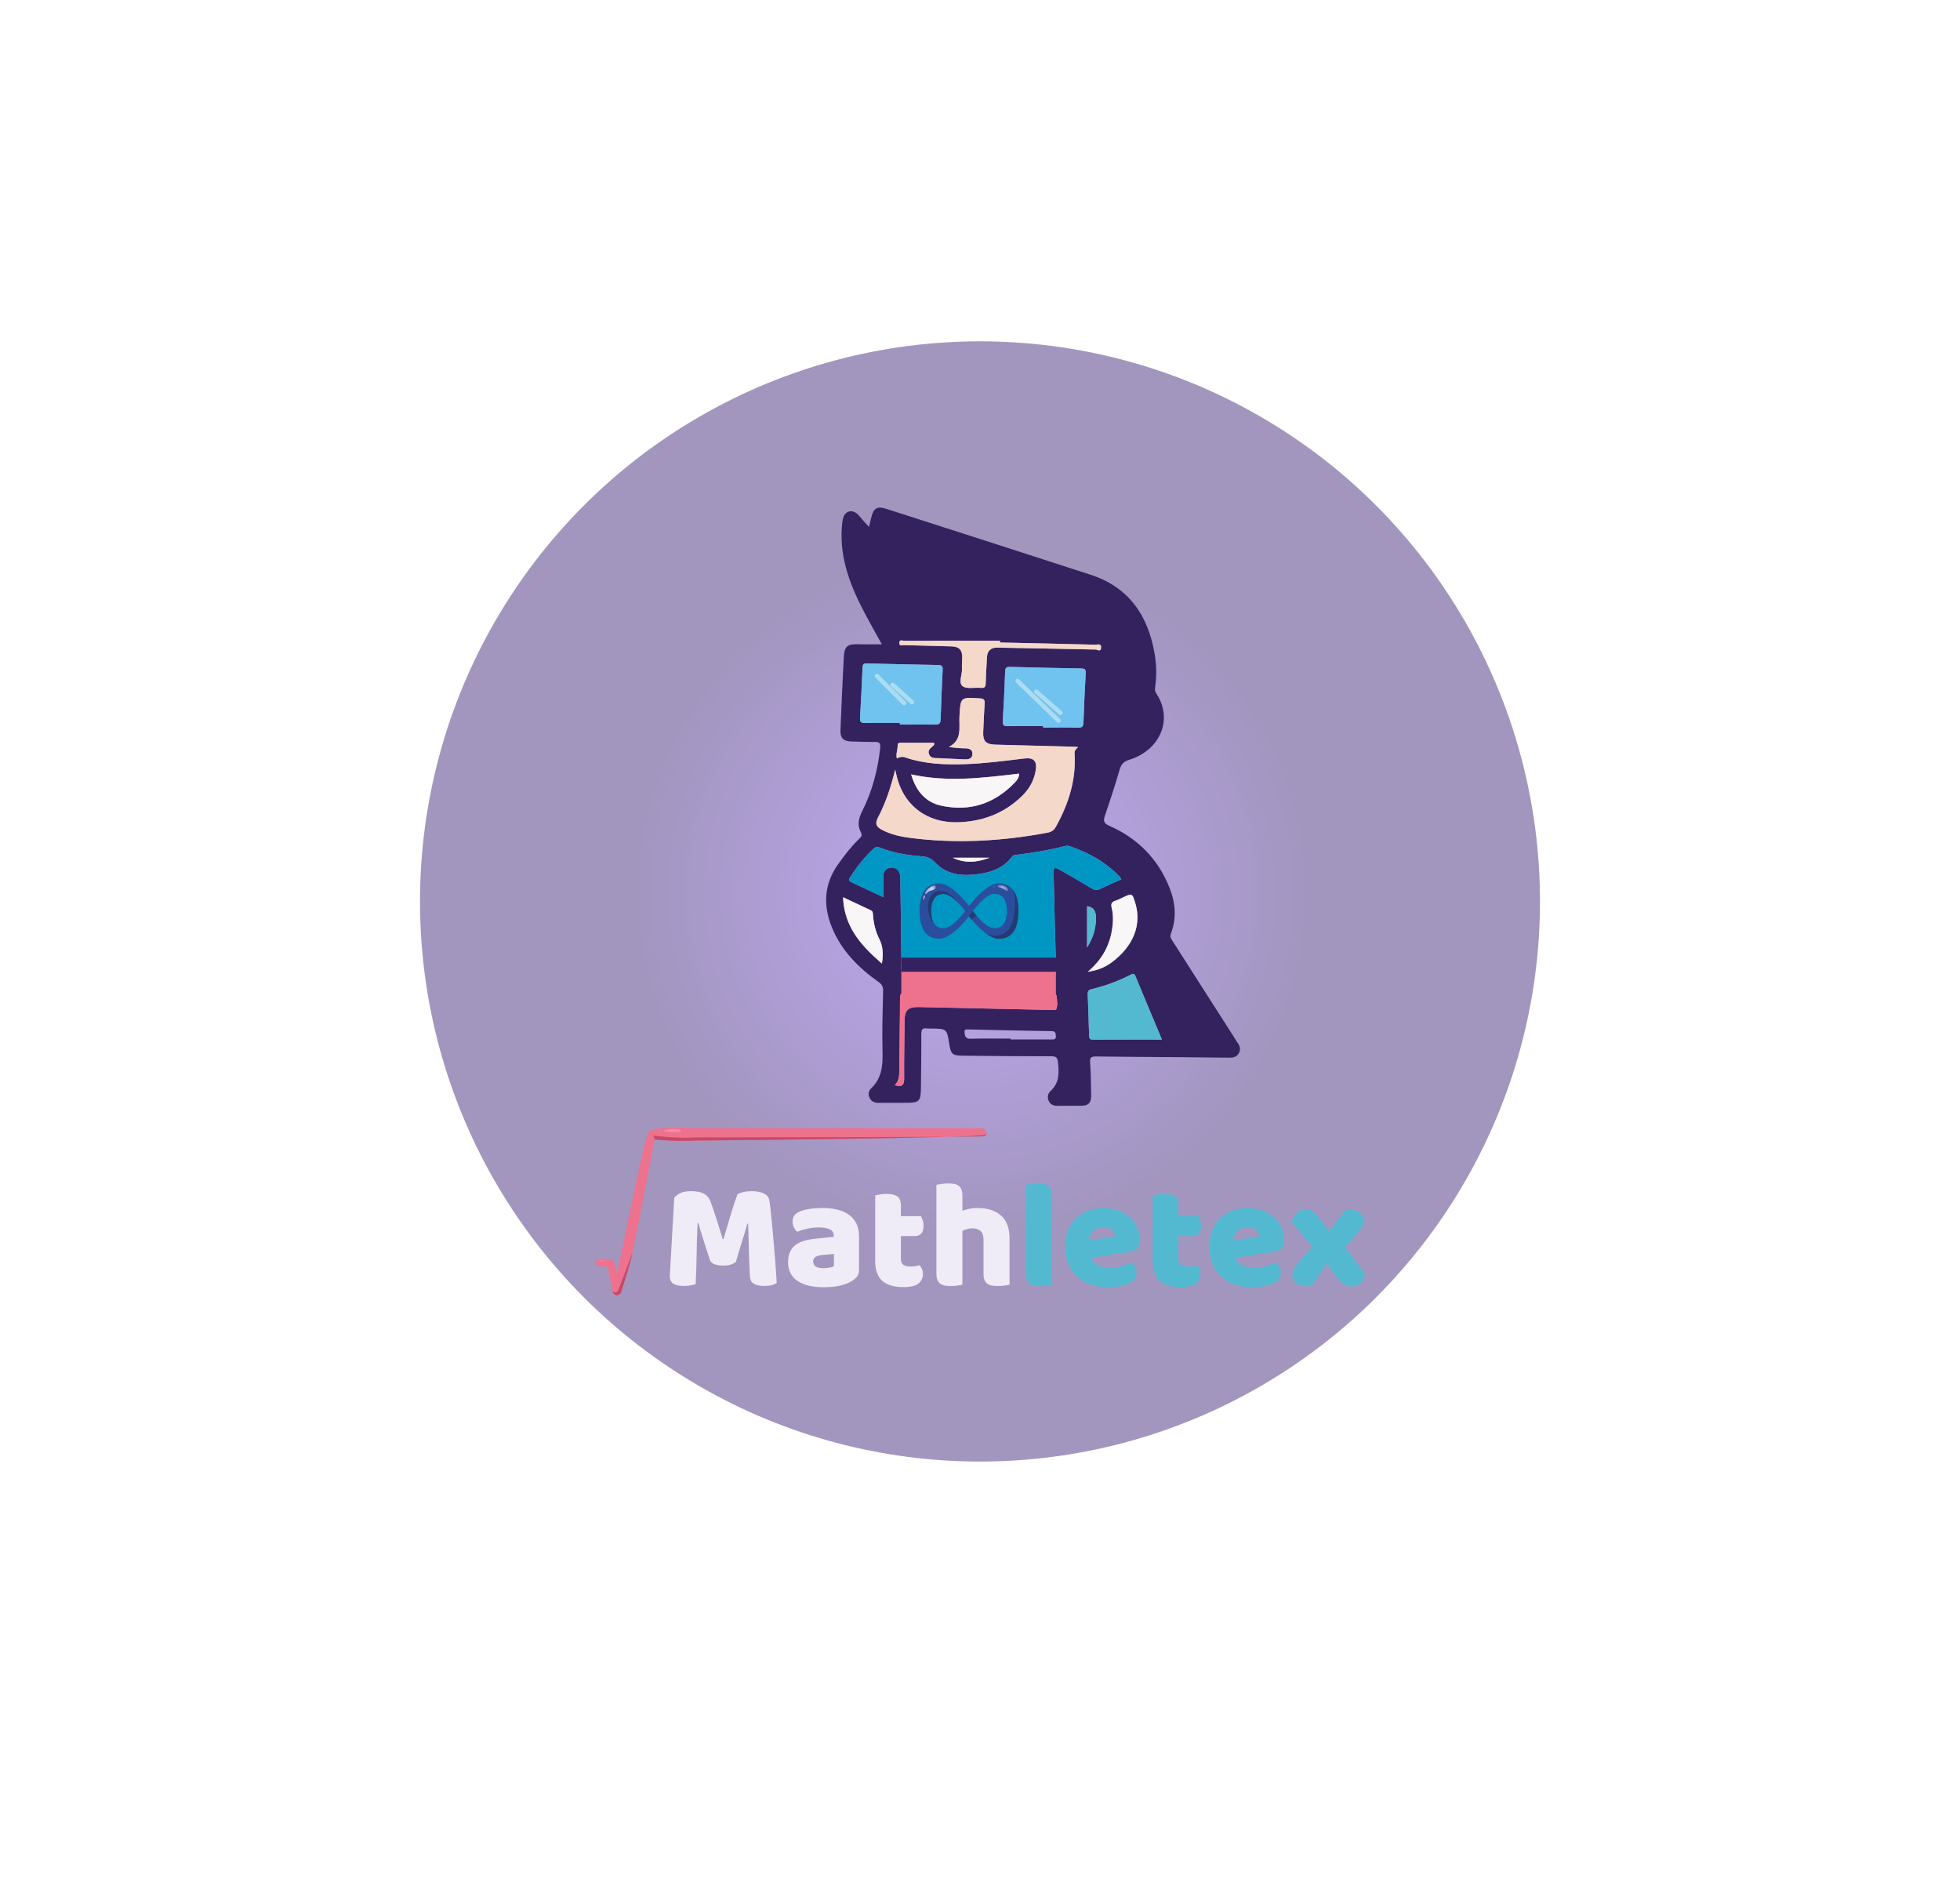 <svg width="224" height="215" viewBox="0 0 224 215" fill="none" xmlns="http://www.w3.org/2000/svg">
<g opacity="0.5" filter="url(#filter0_f_397_28390)">
<circle cx="112" cy="103" r="64" fill="url(#paint0_radial_397_28390)"/>
</g>
<g clip-path="url(#clip0_397_28390)">
<path d="M84.099 144.189C83.946 144.317 83.751 144.419 83.513 144.495C83.273 144.57 82.998 144.607 82.683 144.607C82.262 144.607 81.917 144.555 81.642 144.449C81.367 144.344 81.189 144.164 81.109 143.905C80.784 142.877 80.513 142.045 80.306 141.408C80.096 140.771 79.933 140.214 79.816 139.735H79.728C79.693 140.425 79.668 141.052 79.65 141.619C79.633 142.185 79.62 142.737 79.615 143.273C79.61 143.81 79.598 144.354 79.58 144.903C79.563 145.452 79.538 146.059 79.503 146.726C79.35 146.784 79.153 146.834 78.907 146.874C78.662 146.914 78.417 146.934 78.174 146.934C77.662 146.934 77.261 146.852 76.976 146.689C76.691 146.526 76.548 146.227 76.548 145.796L77.056 136.859C77.149 136.706 77.354 136.543 77.669 136.368C77.984 136.192 78.427 136.105 78.998 136.105C79.615 136.105 80.098 136.2 80.448 136.393C80.799 136.586 81.054 136.897 81.216 137.331C81.322 137.612 81.434 137.933 81.557 138.294C81.679 138.655 81.802 139.028 81.924 139.414C82.047 139.801 82.167 140.182 82.282 140.563C82.4 140.941 82.502 141.285 82.597 141.588H82.685C82.965 140.608 83.245 139.658 83.523 138.742C83.803 137.825 84.058 137.057 84.291 136.438C84.466 136.345 84.691 136.265 84.964 136.202C85.237 136.14 85.544 136.107 85.882 136.107C86.453 136.107 86.92 136.192 87.281 136.36C87.641 136.531 87.851 136.772 87.911 137.088C87.959 137.321 88.006 137.682 88.059 138.166C88.111 138.65 88.166 139.196 88.224 139.803C88.281 140.41 88.341 141.054 88.399 141.731C88.457 142.408 88.511 143.06 88.564 143.685C88.617 144.309 88.659 144.883 88.694 145.402C88.729 145.921 88.752 146.322 88.764 146.603C88.567 146.721 88.359 146.804 88.144 146.857C87.929 146.909 87.651 146.934 87.313 146.934C86.87 146.934 86.498 146.859 86.195 146.706C85.892 146.556 85.73 146.257 85.705 145.813C85.635 144.54 85.592 143.396 85.575 142.378C85.557 141.36 85.532 140.51 85.497 139.821H85.409C85.292 140.277 85.124 140.849 84.901 141.538C84.681 142.233 84.414 143.115 84.099 144.189Z" fill="#EFECF7"/>
<path d="M93.975 138.023C94.606 138.023 95.178 138.088 95.696 138.216C96.214 138.344 96.657 138.539 97.025 138.803C97.393 139.066 97.675 139.399 97.873 139.801C98.07 140.204 98.171 140.681 98.171 141.23V145.154C98.171 145.457 98.085 145.706 97.918 145.899C97.748 146.092 97.548 146.257 97.315 146.398C96.557 146.854 95.491 147.082 94.115 147.082C93.497 147.082 92.942 147.025 92.447 146.907C91.951 146.791 91.526 146.616 91.171 146.38C90.816 146.147 90.54 145.849 90.35 145.488C90.158 145.126 90.063 144.705 90.063 144.226C90.063 143.421 90.3 142.802 90.778 142.368C91.256 141.937 91.996 141.669 92.997 141.563L95.286 141.318V141.195C95.286 140.856 95.138 140.613 94.841 140.468C94.543 140.322 94.115 140.249 93.555 140.249C93.112 140.249 92.682 140.297 92.262 140.39C91.841 140.483 91.463 140.6 91.126 140.741C90.973 140.636 90.846 140.475 90.74 140.259C90.635 140.044 90.583 139.818 90.583 139.585C90.583 139.282 90.656 139.038 90.801 138.858C90.946 138.677 91.171 138.522 91.474 138.394C91.811 138.266 92.212 138.173 92.672 138.113C93.135 138.05 93.567 138.023 93.975 138.023ZM94.115 144.908C94.313 144.908 94.533 144.888 94.771 144.848C95.008 144.808 95.189 144.753 95.304 144.683V143.281L94.045 143.386C93.72 143.409 93.45 143.479 93.242 143.597C93.032 143.715 92.927 143.89 92.927 144.123C92.927 144.357 93.017 144.547 93.197 144.693C93.377 144.836 93.685 144.908 94.115 144.908Z" fill="#EFECF7"/>
<path d="M102.961 143.875C102.961 144.179 103.056 144.394 103.249 144.525C103.442 144.653 103.712 144.718 104.062 144.718C104.237 144.718 104.417 144.703 104.605 144.675C104.79 144.645 104.955 144.607 105.095 144.562C105.2 144.69 105.29 144.833 105.365 144.991C105.441 145.149 105.478 145.34 105.478 145.56C105.478 146.004 105.313 146.365 104.98 146.646C104.648 146.927 104.062 147.067 103.224 147.067C102.198 147.067 101.408 146.834 100.855 146.368C100.302 145.901 100.024 145.141 100.024 144.091V136.591C100.152 136.556 100.337 136.518 100.575 136.478C100.812 136.438 101.068 136.416 101.335 136.416C101.848 136.416 102.246 136.506 102.534 136.686C102.819 136.867 102.961 137.251 102.961 137.835V138.956H105.25C105.32 139.083 105.388 139.244 105.451 139.437C105.516 139.63 105.546 139.843 105.546 140.076C105.546 140.485 105.456 140.781 105.275 140.962C105.095 141.142 104.853 141.232 104.55 141.232H102.959V143.875H102.961Z" fill="#EFECF7"/>
<path d="M115.372 146.784C115.255 146.819 115.072 146.854 114.822 146.889C114.572 146.924 114.312 146.942 114.044 146.942C113.789 146.942 113.556 146.924 113.353 146.889C113.148 146.854 112.978 146.784 112.838 146.679C112.698 146.573 112.59 146.43 112.515 146.25C112.44 146.069 112.403 145.831 112.403 145.54V141.649C112.403 141.17 112.283 140.834 112.045 140.641C111.805 140.448 111.512 140.352 111.162 140.352C110.929 140.352 110.707 140.382 110.496 140.44C110.286 140.498 110.119 140.568 109.989 140.651V146.784C109.871 146.819 109.688 146.854 109.438 146.889C109.188 146.924 108.928 146.942 108.66 146.942C108.403 146.942 108.172 146.924 107.97 146.889C107.765 146.854 107.594 146.784 107.454 146.679C107.314 146.573 107.207 146.43 107.132 146.25C107.057 146.069 107.019 145.831 107.019 145.54V135.377C107.147 135.355 107.337 135.322 107.587 135.282C107.837 135.242 108.09 135.222 108.348 135.222C108.603 135.222 108.833 135.24 109.038 135.275C109.241 135.31 109.413 135.38 109.553 135.485C109.693 135.591 109.801 135.734 109.876 135.914C109.951 136.095 109.989 136.333 109.989 136.624V138.341C110.139 138.284 110.371 138.216 110.679 138.141C110.987 138.065 111.33 138.028 111.702 138.028C112.856 138.028 113.756 138.316 114.404 138.895C115.052 139.475 115.375 140.335 115.375 141.481V146.784H115.372Z" fill="#EFECF7"/>
<path d="M120.233 146.784C120.106 146.806 119.915 146.839 119.665 146.879C119.415 146.919 119.16 146.939 118.905 146.939C118.647 146.939 118.417 146.922 118.214 146.887C118.009 146.852 117.839 146.781 117.699 146.676C117.559 146.571 117.451 146.428 117.376 146.247C117.301 146.067 117.264 145.829 117.264 145.538V135.375C117.391 135.352 117.581 135.32 117.831 135.28C118.082 135.24 118.334 135.219 118.592 135.219C118.847 135.219 119.077 135.237 119.282 135.272C119.485 135.307 119.658 135.377 119.798 135.483C119.938 135.588 120.045 135.731 120.121 135.912C120.196 136.092 120.233 136.33 120.233 136.621V146.784Z" fill="#53B9D0"/>
<path d="M126.595 147.08C125.907 147.08 125.269 146.984 124.681 146.791C124.093 146.598 123.58 146.31 123.143 145.924C122.705 145.538 122.362 145.054 122.112 144.469C121.862 143.885 121.737 143.203 121.737 142.418C121.737 141.649 121.862 140.984 122.112 140.43C122.362 139.876 122.692 139.419 123.1 139.063C123.508 138.707 123.973 138.444 124.499 138.276C125.024 138.108 125.559 138.023 126.107 138.023C126.725 138.023 127.288 138.116 127.793 138.304C128.301 138.492 128.736 138.747 129.104 139.076C129.472 139.402 129.757 139.793 129.96 140.249C130.162 140.706 130.265 141.202 130.265 141.739C130.265 142.135 130.155 142.438 129.932 142.649C129.71 142.86 129.402 142.993 129.007 143.053L124.689 143.702C124.816 144.088 125.079 144.377 125.474 144.57C125.869 144.763 126.325 144.858 126.838 144.858C127.315 144.858 127.766 144.798 128.194 144.675C128.619 144.552 128.967 144.409 129.234 144.246C129.419 144.364 129.577 144.527 129.707 144.738C129.835 144.948 129.9 145.169 129.9 145.405C129.9 145.931 129.655 146.322 129.164 146.578C128.791 146.776 128.371 146.912 127.906 146.982C127.441 147.045 127.003 147.08 126.595 147.08ZM126.107 140.194C125.827 140.194 125.587 140.242 125.382 140.335C125.176 140.427 125.011 140.548 124.884 140.693C124.756 140.839 124.659 141.004 124.596 141.185C124.531 141.365 124.494 141.551 124.484 141.736L127.473 141.245C127.438 141.012 127.31 140.779 127.088 140.545C126.863 140.312 126.537 140.194 126.107 140.194Z" fill="#53B9D0"/>
<path d="M134.673 143.875C134.673 144.179 134.768 144.394 134.961 144.525C135.153 144.653 135.423 144.718 135.774 144.718C135.949 144.718 136.129 144.703 136.317 144.675C136.502 144.645 136.667 144.607 136.807 144.562C136.912 144.69 137.002 144.833 137.077 144.991C137.152 145.149 137.19 145.34 137.19 145.56C137.19 146.004 137.025 146.365 136.692 146.646C136.359 146.927 135.774 147.067 134.936 147.067C133.91 147.067 133.119 146.834 132.567 146.368C132.014 145.901 131.736 145.141 131.736 144.091V136.591C131.864 136.556 132.049 136.518 132.286 136.478C132.524 136.438 132.779 136.416 133.047 136.416C133.56 136.416 133.957 136.506 134.245 136.686C134.53 136.867 134.673 137.251 134.673 137.835V138.956H136.962C137.032 139.083 137.1 139.244 137.162 139.437C137.227 139.63 137.257 139.843 137.257 140.076C137.257 140.485 137.167 140.781 136.987 140.962C136.807 141.142 136.564 141.232 136.262 141.232H134.67V143.875H134.673Z" fill="#53B9D0"/>
<path d="M143.081 147.08C142.393 147.08 141.755 146.984 141.167 146.791C140.579 146.598 140.067 146.31 139.629 145.924C139.191 145.538 138.848 145.054 138.598 144.469C138.348 143.885 138.223 143.203 138.223 142.418C138.223 141.649 138.348 140.984 138.598 140.43C138.848 139.876 139.179 139.419 139.586 139.063C139.994 138.707 140.459 138.444 140.985 138.276C141.51 138.108 142.045 138.023 142.593 138.023C143.211 138.023 143.774 138.116 144.279 138.304C144.787 138.492 145.223 138.747 145.59 139.076C145.958 139.402 146.243 139.793 146.446 140.249C146.649 140.706 146.751 141.202 146.751 141.739C146.751 142.135 146.641 142.438 146.418 142.649C146.196 142.86 145.888 142.993 145.493 143.053L141.175 143.702C141.302 144.088 141.565 144.377 141.96 144.57C142.356 144.763 142.811 144.858 143.324 144.858C143.802 144.858 144.252 144.798 144.68 144.675C145.105 144.552 145.453 144.409 145.72 144.246C145.906 144.364 146.063 144.527 146.193 144.738C146.321 144.948 146.386 145.169 146.386 145.405C146.386 145.931 146.141 146.322 145.65 146.578C145.278 146.776 144.857 146.912 144.392 146.982C143.924 147.045 143.489 147.08 143.081 147.08ZM142.591 140.194C142.311 140.194 142.07 140.242 141.865 140.335C141.66 140.427 141.495 140.548 141.368 140.693C141.24 140.839 141.142 141.004 141.08 141.185C141.015 141.365 140.977 141.551 140.967 141.736L143.957 141.245C143.922 141.012 143.794 140.779 143.572 140.545C143.349 140.312 143.021 140.194 142.591 140.194Z" fill="#53B9D0"/>
<path d="M147.644 139.67C147.737 139.226 147.922 138.865 148.195 138.584C148.467 138.304 148.81 138.163 149.218 138.163C149.603 138.163 149.901 138.256 150.108 138.444C150.316 138.632 150.551 138.893 150.806 139.231L151.925 140.703L153.796 138.163C154.436 138.163 154.944 138.276 155.317 138.504C155.69 138.732 155.877 139.038 155.877 139.424C155.877 139.577 155.857 139.713 155.817 139.836C155.777 139.959 155.715 140.084 155.635 140.212C155.552 140.34 155.447 140.485 155.32 140.651C155.192 140.814 155.039 141.007 154.864 141.23L153.711 142.526L156 145.558C155.942 146.001 155.767 146.353 155.475 146.608C155.182 146.864 154.834 146.994 154.426 146.994C153.984 146.982 153.631 146.854 153.368 146.608C153.106 146.363 152.853 146.064 152.608 145.716L151.665 144.367L149.881 146.942C149.823 146.942 149.758 146.944 149.688 146.952C149.618 146.957 149.561 146.962 149.513 146.962C148.918 146.962 148.467 146.839 148.157 146.593C147.849 146.348 147.694 146.044 147.694 145.683C147.694 145.402 147.762 145.154 147.894 144.938C148.027 144.723 148.26 144.427 148.585 144.053L149.983 142.423L147.644 139.67Z" fill="#53B9D0"/>
<path d="M112.756 129.57C112.756 129.588 112.753 129.605 112.753 129.623C112.705 130.039 79.878 130.325 79.498 130.322C79.263 130.322 79.022 130.342 78.787 130.348C78.312 130.358 77.837 130.363 77.361 130.36C77.164 130.358 74.897 130.242 74.817 130.215C74.815 130.215 74.815 130.215 74.815 130.212C74.742 130.661 72.406 142.639 72.303 143.085C71.983 144.502 71.53 145.939 71.007 147.584L71.004 147.591C70.93 147.887 70.647 148.063 70.374 147.98C70.186 147.922 70.051 147.757 70.011 147.564L69.994 147.483L69.428 144.723C69.068 144.785 67.998 144.635 67.998 144.271C67.998 143.617 70.016 143.745 70.156 144.141L70.164 144.171L70.527 145.5C70.564 145.304 70.602 145.109 70.644 144.916C70.902 143.697 73.514 130.979 73.921 129.811C74.002 129.583 74.112 129.355 74.292 129.209C74.597 128.958 75.002 128.988 75.36 128.948C75.785 128.903 76.208 128.871 76.636 128.856C77.254 128.833 77.872 128.838 78.49 128.861C78.762 128.871 79.032 128.891 79.305 128.903C79.44 128.908 112.1 128.901 112.235 128.921C112.325 128.933 112.413 128.961 112.493 129.014C112.673 129.129 112.766 129.347 112.756 129.57Z" fill="#EE728E"/>
<path d="M112.756 129.57C112.756 129.588 112.753 129.605 112.753 129.623C112.705 130.039 79.878 130.325 79.498 130.322C79.263 130.322 79.022 130.342 78.787 130.348C78.312 130.358 77.837 130.363 77.361 130.36C77.164 130.358 74.897 130.242 74.817 130.215C74.795 130.047 74.725 129.884 74.622 129.753C76.221 129.936 77.822 130.054 79.425 129.961C79.623 129.949 112.353 129.934 112.525 129.828C112.625 129.771 112.708 129.676 112.756 129.57Z" fill="#C54969"/>
<path d="M72.305 143.083C71.985 144.5 71.532 145.936 71.01 147.581L71.007 147.589C70.932 147.885 70.649 148.06 70.377 147.977C70.189 147.92 70.054 147.754 70.014 147.561L69.996 147.481C70.064 147.601 70.169 147.689 70.294 147.689C70.407 147.687 70.509 147.614 70.579 147.521C70.649 147.426 70.694 147.313 70.737 147.2C71.257 145.829 71.783 144.457 72.305 143.083Z" fill="#C54969"/>
<mask id="mask0_397_28390" style="mask-type:luminance" maskUnits="userSpaceOnUse" x="68" y="143" width="2" height="2">
<path d="M69.296 143.923H68.255V144.138H69.296V143.923Z" fill="white"/>
</mask>
<g mask="url(#mask0_397_28390)">
<path d="M68.368 144.033C68.578 143.978 68.798 143.94 69.016 143.925C69.083 143.92 69.156 143.92 69.213 143.943C69.273 143.965 69.311 144.023 69.281 144.071C69.263 144.098 69.226 144.118 69.186 144.126C69.146 144.133 69.106 144.133 69.066 144.133C68.878 144.133 68.693 144.131 68.505 144.131C68.45 144.131 68.32 144.149 68.275 144.126C68.205 144.093 68.328 144.043 68.368 144.033Z" fill="white"/>
</g>
<mask id="mask1_397_28390" style="mask-type:luminance" maskUnits="userSpaceOnUse" x="75" y="128" width="3" height="2">
<path d="M77.822 128.996H75.868V129.342H77.822V128.996Z" fill="white"/>
</mask>
<g mask="url(#mask1_397_28390)">
<path d="M76.018 129.096C76.426 129.014 77.597 128.948 77.734 129.041C77.812 129.089 77.854 129.214 77.794 129.287C77.752 129.339 77.677 129.342 77.612 129.342C77.266 129.334 76.921 129.322 76.578 129.307C76.403 129.299 76.228 129.289 76.053 129.279C76.005 129.277 75.89 129.287 75.873 129.217C75.855 129.149 75.928 129.114 76.018 129.096Z" fill="white"/>
</g>
<mask id="mask2_397_28390" style="mask-type:luminance" maskUnits="userSpaceOnUse" x="75" y="129" width="1" height="1">
<path d="M75.678 129.151H75.308V129.282H75.678V129.151Z" fill="white"/>
</mask>
<g mask="url(#mask2_397_28390)">
<path d="M75.368 129.277C75.353 129.274 75.34 129.274 75.328 129.267C75.315 129.259 75.308 129.244 75.31 129.229C75.312 129.212 75.33 129.202 75.345 129.197C75.413 129.169 75.485 129.154 75.558 129.154C75.59 129.154 75.623 129.156 75.65 129.176C75.67 129.192 75.685 129.224 75.678 129.249C75.668 129.282 75.63 129.277 75.603 129.279C75.523 129.284 75.445 129.284 75.368 129.277Z" fill="white"/>
</g>
<path d="M100.782 73.619C100.119 72.418 99.477 71.294 98.874 70.151C97.237 67.062 95.954 63.875 96.209 60.274C96.234 59.931 96.262 59.58 96.344 59.246C96.564 58.369 97.388 58.143 98.038 58.777C98.266 59.001 98.453 59.261 98.666 59.499C98.853 59.713 99.051 59.918 99.314 60.207C99.419 59.763 99.496 59.414 99.587 59.071C99.854 58.043 100.265 57.812 101.273 58.135C105.338 59.439 109.403 60.743 113.469 62.055C117.179 63.251 120.886 64.457 124.596 65.655C129.007 67.077 131.206 70.309 131.961 74.71C132.179 75.976 132.194 77.255 132.014 78.531C131.979 78.777 131.986 78.992 132.134 79.213C134.088 82.119 132.667 85.692 129.044 86.821C128.434 87.011 128.149 87.31 127.971 87.906C127.451 89.662 126.893 91.409 126.295 93.142C126.077 93.769 126.102 94.06 126.798 94.366C130.025 95.79 132.354 98.137 133.662 101.444C134.34 103.157 134.49 104.914 133.822 106.665C133.672 107.056 133.84 107.261 134.01 107.525C136.317 111.13 138.623 114.739 140.927 118.344C141.095 118.608 141.245 118.886 141.43 119.137C141.703 119.508 141.823 119.886 141.59 120.318C141.358 120.749 140.967 120.857 140.517 120.852C138.603 120.832 136.689 120.809 134.773 120.794C131.608 120.769 128.444 120.759 125.279 120.714C124.744 120.706 124.539 120.804 124.584 121.403C124.674 122.625 124.679 123.853 124.704 125.079C124.724 126.027 124.421 126.343 123.498 126.351C122.647 126.358 121.797 126.341 120.946 126.353C120.491 126.361 120.088 126.273 119.873 125.829C119.663 125.398 119.74 124.957 120.073 124.651C121.091 123.72 121.049 122.562 120.904 121.346C120.849 120.872 120.713 120.691 120.188 120.691C116.783 120.694 113.381 120.659 109.976 120.624C108.85 120.611 108.67 120.436 108.49 119.305C108.212 117.547 108.212 117.547 106.439 117.522C106.279 117.519 106.116 117.539 105.961 117.514C105.443 117.429 105.29 117.625 105.293 118.156C105.305 120.207 105.27 122.261 105.25 124.312C105.235 125.839 105.065 126.007 103.552 126.01C102.514 126.01 101.478 126.005 100.44 126.015C99.979 126.02 99.607 125.894 99.386 125.453C99.176 125.034 99.271 124.636 99.572 124.35C100.775 123.194 100.902 121.76 100.86 120.192C100.797 117.875 100.872 115.556 100.925 113.237C100.935 112.758 100.8 112.479 100.4 112.196C98.111 110.574 96.164 108.63 95.081 105.978C94.058 103.473 94.16 101.055 95.764 98.779C96.502 97.731 97.282 96.723 98.203 95.832C98.441 95.602 98.566 95.436 98.383 95.095C97.953 94.29 98.126 93.503 98.516 92.728C99.667 90.446 100.315 88.024 100.59 85.484C100.657 84.852 100.457 84.765 99.932 84.772C99.081 84.785 98.231 84.747 97.38 84.727C96.377 84.702 96.014 84.358 96.054 83.375C96.167 80.607 96.289 77.839 96.434 75.071C96.499 73.842 96.855 73.576 98.1 73.611C98.956 73.639 99.807 73.619 100.782 73.619ZM100.957 102.51C100.957 101.582 100.945 100.812 100.962 100.042C100.975 99.513 101.288 99.195 101.796 99.135C102.261 99.08 102.609 99.3 102.806 99.747C102.919 100.002 102.896 100.268 102.899 100.531C102.944 103.886 102.994 107.241 103.026 110.599C103.031 111.038 103.094 111.256 103.629 111.263C109.076 111.339 114.524 111.436 119.97 111.554C120.576 111.567 120.721 111.401 120.701 110.797C120.578 107.151 120.503 103.503 120.413 99.854C120.393 99.107 120.486 99.034 121.149 99.406C122.352 100.08 123.543 100.775 124.726 101.484C125.071 101.692 125.359 101.768 125.749 101.569C126.522 101.176 127.328 100.845 128.156 100.471C128.083 100.358 128.038 100.263 127.971 100.19C126.382 98.505 124.423 97.432 122.257 96.688C122.012 96.602 121.794 96.647 121.559 96.71C119.81 97.166 118.024 97.432 116.235 97.67C116.035 97.698 115.83 97.658 115.67 97.876C114.754 99.117 113.421 99.639 111.977 99.852C110.114 100.128 108.265 100.042 106.874 98.55C106.419 98.064 105.976 97.894 105.38 97.848C103.737 97.723 102.113 97.47 100.57 96.856C100.285 96.74 100.102 96.743 99.864 96.956C98.793 97.929 97.92 99.062 97.132 100.268C96.947 100.551 97.022 100.672 97.3 100.8C98.478 101.344 99.647 101.898 100.957 102.51ZM102.306 87.942C101.836 89.855 101.248 91.703 100.335 93.423C99.952 94.142 100.179 94.491 100.792 94.814C101.846 95.366 102.986 95.607 104.145 95.752C109.356 96.407 114.534 96.113 119.688 95.145C120.153 95.058 120.446 94.875 120.673 94.463C122.119 91.856 123.005 89.105 122.807 86.086C122.785 85.735 122.967 85.6 123.225 85.354C122.972 85.339 122.82 85.324 122.665 85.319C119.688 85.239 116.713 85.163 113.739 85.083C112.663 85.053 112.315 84.674 112.368 83.606C112.42 82.543 112.455 81.477 112.533 80.414C112.565 79.965 112.435 79.822 111.977 79.795C109.753 79.654 109.773 79.642 109.653 81.876C109.586 83.125 109.996 84.549 108.44 85.346C109.108 85.444 109.683 85.499 110.261 85.504C110.742 85.507 111.164 85.62 111.137 86.171C111.109 86.73 110.642 86.786 110.186 86.766C109.231 86.72 108.275 86.683 107.319 86.63C106.882 86.605 106.356 86.703 106.164 86.151C105.981 85.627 106.471 85.424 106.749 85.126C106.774 85.098 106.751 85.03 106.751 84.87C105.513 84.87 104.275 84.87 103.034 84.87C102.824 84.87 102.581 84.835 102.591 85.163C102.606 85.655 102.363 86.131 102.496 86.653C102.821 86.482 103.116 86.427 103.444 86.54C105.668 87.3 107.967 87.392 110.289 87.312C112.55 87.234 114.787 86.939 117.028 86.665C118.162 86.527 118.552 86.954 118.357 88.079C118.164 89.193 117.631 90.133 116.838 90.915C114.764 92.961 112.213 93.904 109.353 93.952C106.063 94.007 103.554 92.194 102.631 89.23C102.499 88.812 102.413 88.373 102.306 87.942ZM102.839 82.598C102.839 82.658 102.839 82.721 102.839 82.781C104.165 82.781 105.491 82.759 106.816 82.794C107.282 82.806 107.487 82.711 107.502 82.204C107.557 80.316 107.637 78.431 107.732 76.545C107.755 76.124 107.63 75.993 107.212 75.986C104.505 75.941 101.801 75.878 99.094 75.803C98.718 75.793 98.591 75.893 98.573 76.279C98.496 78.192 98.403 80.103 98.288 82.014C98.261 82.47 98.403 82.616 98.856 82.606C100.184 82.581 101.513 82.598 102.839 82.598ZM119.215 82.959C119.215 83.017 119.215 83.072 119.215 83.13C120.541 83.13 121.869 83.102 123.195 83.142C123.703 83.157 123.811 82.987 123.826 82.513C123.883 80.652 123.973 78.792 124.081 76.934C124.106 76.517 123.996 76.387 123.568 76.38C120.861 76.337 118.154 76.272 115.447 76.199C115.062 76.189 114.889 76.264 114.874 76.708C114.809 78.596 114.719 80.482 114.604 82.367C114.577 82.826 114.702 82.974 115.155 82.967C116.508 82.947 117.861 82.959 119.215 82.959ZM132.792 118.783C131.766 116.333 130.755 113.944 129.767 111.544C129.605 111.153 129.429 111.266 129.164 111.404C127.768 112.123 126.295 112.65 124.771 113.024C124.408 113.111 124.296 113.247 124.311 113.608C124.378 115.177 124.428 116.747 124.469 118.317C124.476 118.638 124.549 118.793 124.914 118.793C127.511 118.776 130.107 118.783 132.792 118.783ZM102.261 123.991C103.099 124.242 103.339 123.986 103.332 123.224C103.309 121.042 103.372 118.858 103.379 116.674C103.384 115.401 103.769 115.035 105.05 115.065C110.096 115.185 115.14 115.293 120.186 115.401C120.363 115.403 120.666 115.418 120.703 115.335C120.914 114.862 120.801 114.345 120.763 113.854C120.731 113.412 120.311 113.578 120.055 113.575C114.559 113.51 109.06 113.465 103.564 113.39C102.999 113.382 102.861 113.555 102.859 114.099C102.851 116.84 102.791 119.583 102.774 122.324C102.769 122.92 102.759 123.492 102.261 123.991ZM116.481 88.395C112.383 88.879 108.305 89.406 104.132 88.483C104.695 90.396 105.776 91.673 107.587 92.061C110.814 92.756 113.619 91.848 115.925 89.471C116.193 89.193 116.463 88.887 116.481 88.395ZM114.284 73.413C114.284 73.346 114.284 73.278 114.284 73.21C110.644 73.21 107.007 73.208 103.367 73.218C103.154 73.218 102.759 73.017 102.779 73.486C102.796 73.867 103.141 73.707 103.344 73.714C105.15 73.772 106.954 73.805 108.76 73.857C109.606 73.882 109.969 74.258 109.971 75.088C109.974 75.515 109.911 75.943 109.941 76.365C109.991 77.067 109.498 78.002 110.009 78.401C110.474 78.764 111.39 78.526 112.1 78.599C112.535 78.641 112.643 78.478 112.653 78.07C112.675 77.084 112.746 76.101 112.793 75.118C112.828 74.371 113.238 73.985 113.961 73.998C117.706 74.06 121.451 74.145 125.197 74.218C125.434 74.223 125.814 74.549 125.839 73.993C125.862 73.476 125.429 73.674 125.199 73.667C121.562 73.569 117.924 73.494 114.284 73.413ZM124.321 111.033C125.354 110.897 126.27 110.551 127.095 109.932C129.537 108.096 130.508 105.642 129.735 103.152C129.392 102.048 129.392 102.048 128.321 102.547C128.033 102.68 127.751 102.838 127.451 102.931C127.025 103.061 126.945 103.307 127.045 103.711C127.25 104.548 127.223 105.393 127.088 106.241C126.778 108.184 125.837 109.759 124.321 111.033ZM100.787 110.1C100.955 109.027 100.925 108.147 100.497 107.299C100.064 106.439 99.842 105.509 99.772 104.546C99.757 104.33 99.767 104.122 99.524 104.009C98.503 103.535 97.485 103.054 96.352 102.52C96.477 105.932 98.436 108.051 100.787 110.1ZM115.49 118.673C115.49 118.703 115.49 118.733 115.49 118.766C117.058 118.766 118.625 118.761 120.193 118.771C120.498 118.773 120.711 118.756 120.671 118.352C120.638 118.038 120.636 117.825 120.198 117.82C117.011 117.775 113.824 117.7 110.637 117.625C110.349 117.617 110.204 117.627 110.236 117.996C110.279 118.47 110.401 118.703 110.949 118.688C112.46 118.645 113.976 118.673 115.49 118.673ZM124.238 103.543V108.262C124.964 107.111 125.242 106.068 125.257 104.932C125.264 104.18 125.036 103.658 124.238 103.543ZM108.888 98.006C110.254 98.661 111.597 98.563 113.088 98.006H108.888Z" fill="#34225F"/>
<path d="M100.957 102.51C99.649 101.898 98.478 101.344 97.302 100.805C97.022 100.677 96.95 100.556 97.135 100.273C97.92 99.064 98.793 97.934 99.867 96.961C100.102 96.748 100.285 96.745 100.57 96.858C102.113 97.472 103.734 97.726 105.38 97.851C105.976 97.896 106.419 98.069 106.874 98.555C108.267 100.047 110.116 100.133 111.977 99.857C113.421 99.644 114.754 99.122 115.67 97.881C115.83 97.663 116.035 97.703 116.235 97.675C118.024 97.437 119.808 97.169 121.559 96.713C121.792 96.652 122.009 96.607 122.257 96.692C124.421 97.435 126.382 98.51 127.971 100.195C128.038 100.268 128.083 100.363 128.156 100.476C127.328 100.85 126.525 101.181 125.749 101.574C125.359 101.773 125.071 101.697 124.726 101.489C123.545 100.78 122.352 100.085 121.149 99.411C120.488 99.04 120.396 99.112 120.413 99.859C120.503 103.508 120.581 107.156 120.701 110.802C120.721 111.406 120.576 111.572 119.97 111.559C114.524 111.441 109.078 111.344 103.629 111.268C103.094 111.261 103.031 111.043 103.026 110.604C102.994 107.249 102.944 103.891 102.899 100.536C102.896 100.273 102.919 100.007 102.806 99.752C102.609 99.305 102.263 99.085 101.796 99.14C101.288 99.2 100.975 99.518 100.962 100.047C100.942 100.812 100.957 101.582 100.957 102.51Z" fill="#0096C3"/>
<path d="M102.306 87.942C102.413 88.373 102.499 88.812 102.631 89.235C103.554 92.199 106.061 94.01 109.353 93.957C112.213 93.909 114.764 92.966 116.838 90.92C117.631 90.138 118.162 89.198 118.357 88.084C118.552 86.959 118.162 86.532 117.028 86.67C114.787 86.944 112.55 87.237 110.289 87.315C107.967 87.395 105.668 87.302 103.444 86.542C103.116 86.43 102.821 86.485 102.496 86.655C102.363 86.134 102.606 85.655 102.591 85.166C102.581 84.837 102.824 84.872 103.034 84.87C104.275 84.867 105.513 84.87 106.751 84.87C106.751 85.03 106.774 85.1 106.749 85.126C106.471 85.424 105.981 85.627 106.164 86.151C106.356 86.7 106.879 86.605 107.319 86.63C108.275 86.683 109.231 86.723 110.186 86.766C110.642 86.786 111.109 86.73 111.137 86.171C111.164 85.62 110.742 85.509 110.261 85.507C109.683 85.502 109.108 85.449 108.44 85.349C109.994 84.551 109.586 83.127 109.653 81.879C109.771 79.644 109.753 79.657 111.977 79.797C112.435 79.825 112.568 79.968 112.533 80.417C112.453 81.477 112.42 82.543 112.368 83.609C112.315 84.677 112.663 85.055 113.739 85.085C116.713 85.166 119.69 85.243 122.665 85.321C122.817 85.326 122.972 85.339 123.225 85.356C122.967 85.602 122.785 85.737 122.807 86.088C123.005 89.108 122.119 91.858 120.673 94.466C120.446 94.877 120.151 95.06 119.688 95.148C114.534 96.116 109.358 96.409 104.147 95.755C102.989 95.609 101.846 95.369 100.795 94.817C100.182 94.496 99.954 94.147 100.337 93.425C101.245 91.703 101.836 89.857 102.306 87.942Z" fill="#F4D8C9"/>
<path d="M102.839 82.596C101.513 82.596 100.184 82.581 98.859 82.606C98.403 82.613 98.263 82.47 98.291 82.014C98.406 80.103 98.498 78.19 98.576 76.279C98.591 75.893 98.719 75.793 99.094 75.803C101.798 75.878 104.505 75.941 107.212 75.986C107.63 75.993 107.752 76.124 107.732 76.545C107.635 78.431 107.557 80.316 107.502 82.204C107.487 82.711 107.282 82.806 106.819 82.794C105.493 82.759 104.167 82.781 102.841 82.781C102.839 82.719 102.839 82.658 102.839 82.596Z" fill="#70C3EE"/>
<path d="M119.215 82.959C117.862 82.959 116.508 82.947 115.155 82.967C114.702 82.974 114.574 82.826 114.602 82.367C114.719 80.482 114.809 78.596 114.874 76.708C114.889 76.264 115.06 76.189 115.447 76.199C118.154 76.272 120.861 76.337 123.568 76.38C123.996 76.387 124.103 76.517 124.081 76.934C123.976 78.792 123.883 80.652 123.826 82.513C123.811 82.987 123.705 83.157 123.195 83.142C121.869 83.102 120.541 83.13 119.215 83.13C119.215 83.072 119.215 83.014 119.215 82.959Z" fill="#70C3EE"/>
<path d="M132.792 118.783C130.107 118.783 127.511 118.778 124.914 118.791C124.549 118.793 124.476 118.638 124.469 118.314C124.428 116.745 124.378 115.175 124.311 113.605C124.296 113.244 124.408 113.109 124.771 113.021C126.295 112.65 127.766 112.123 129.164 111.401C129.429 111.263 129.607 111.15 129.767 111.544C130.758 113.941 131.766 116.333 132.792 118.783Z" fill="#53B9D0"/>
<path d="M102.261 123.991C102.761 123.495 102.769 122.92 102.774 122.326C102.791 119.586 102.851 116.842 102.859 114.102C102.861 113.555 102.999 113.385 103.564 113.392C109.061 113.467 114.559 113.512 120.056 113.578C120.311 113.58 120.731 113.415 120.763 113.856C120.799 114.347 120.914 114.864 120.703 115.338C120.666 115.421 120.366 115.406 120.186 115.403C115.14 115.295 110.096 115.187 105.05 115.067C103.769 115.037 103.384 115.401 103.379 116.677C103.369 118.861 103.309 121.042 103.332 123.226C103.339 123.984 103.096 124.242 102.261 123.991Z" fill="#EE728E"/>
<path d="M116.481 88.395C116.463 88.887 116.193 89.193 115.923 89.471C113.616 91.851 110.814 92.756 107.584 92.061C105.773 91.673 104.695 90.396 104.13 88.483C108.307 89.406 112.383 88.879 116.481 88.395Z" fill="#F8F6F6"/>
<path d="M114.284 73.413C117.922 73.494 121.562 73.569 125.199 73.664C125.427 73.669 125.859 73.474 125.839 73.99C125.817 74.547 125.434 74.221 125.196 74.216C121.451 74.143 117.706 74.06 113.961 73.995C113.241 73.983 112.828 74.369 112.793 75.116C112.746 76.099 112.675 77.084 112.653 78.067C112.643 78.476 112.535 78.639 112.1 78.596C111.387 78.526 110.471 78.762 110.009 78.398C109.501 77.999 109.991 77.067 109.941 76.362C109.911 75.938 109.971 75.512 109.971 75.086C109.969 74.256 109.603 73.88 108.76 73.857C106.954 73.805 105.15 73.769 103.344 73.714C103.141 73.707 102.796 73.867 102.779 73.486C102.759 73.017 103.156 73.218 103.367 73.218C107.007 73.205 110.644 73.21 114.284 73.21C114.284 73.275 114.284 73.343 114.284 73.413Z" fill="#F4D8C9"/>
<path d="M124.321 111.033C125.837 109.759 126.778 108.184 127.088 106.238C127.223 105.391 127.253 104.543 127.048 103.708C126.948 103.305 127.028 103.056 127.453 102.929C127.753 102.836 128.036 102.68 128.324 102.545C129.397 102.046 129.394 102.046 129.737 103.149C130.508 105.639 129.539 108.096 127.098 109.929C126.272 110.551 125.354 110.9 124.321 111.033Z" fill="#F8F6F6"/>
<path d="M100.787 110.1C98.436 108.051 96.477 105.932 96.349 102.522C97.485 103.056 98.501 103.538 99.522 104.012C99.764 104.125 99.754 104.333 99.769 104.548C99.839 105.511 100.062 106.441 100.495 107.302C100.925 108.147 100.957 109.027 100.787 110.1Z" fill="#F8F6F6"/>
<path d="M124.238 103.543C125.039 103.658 125.264 104.18 125.257 104.932C125.242 106.068 124.966 107.111 124.238 108.262V103.543Z" fill="#53B9D0"/>
<path d="M108.888 98.006H113.088C111.597 98.563 110.254 98.663 108.888 98.006Z" fill="#F8F6F6"/>
<path d="M120.673 110.1H103.009V114.593H120.673V110.1Z" fill="#EE728E"/>
<path d="M121.474 109.423H103.014V111.035H121.474V109.423Z" fill="#34225F"/>
<path d="M100.047 77.423C101.085 78.458 102.123 79.494 103.159 80.529C103.387 80.758 103.742 80.402 103.512 80.173C102.473 79.138 101.435 78.102 100.4 77.069C100.172 76.841 99.817 77.195 100.047 77.423Z" fill="#ACDCF2"/>
<path d="M101.831 78.413C102.571 79.08 103.309 79.747 104.05 80.414C104.287 80.63 104.642 80.276 104.402 80.061C103.662 79.394 102.924 78.727 102.183 78.06C101.946 77.844 101.59 78.198 101.831 78.413Z" fill="#ACDCF2"/>
<path d="M116.12 77.989C117.681 79.501 119.24 81.013 120.801 82.525C121.034 82.749 121.386 82.395 121.154 82.172C119.593 80.66 118.034 79.148 116.473 77.638C116.243 77.41 115.89 77.764 116.12 77.989Z" fill="#ACDCF2"/>
<path d="M118.244 79.195C119.17 80.01 120.096 80.823 121.021 81.638C121.261 81.851 121.617 81.497 121.374 81.282C120.448 80.467 119.523 79.654 118.597 78.84C118.357 78.629 118.002 78.982 118.244 79.195Z" fill="#ACDCF2"/>
<path d="M115.763 101.665C115.41 101.211 114.887 100.938 114.149 100.938C112.933 100.938 111.465 102.585 110.742 103.503C110.019 102.585 108.55 100.938 107.334 100.938C105.653 100.938 105.095 102.352 105.095 104.1C105.095 105.845 105.651 107.261 107.334 107.261C108.548 107.261 110.019 105.614 110.742 104.696C110.839 104.819 110.949 104.955 111.072 105.097C111.512 105.617 112.095 106.236 112.71 106.677C113.191 107.023 113.689 107.261 114.151 107.261C115.833 107.261 116.391 105.845 116.391 104.1C116.388 103.122 116.213 102.247 115.763 101.665ZM107.842 106.058C107.339 106.058 106.997 105.865 106.771 105.551C106.771 105.551 106.771 105.551 106.771 105.549C106.516 105.19 106.416 104.674 106.416 104.1C106.416 103.019 106.771 102.144 107.842 102.144C108.36 102.144 108.948 102.6 109.421 103.071C109.926 103.578 110.296 104.102 110.296 104.102C110.296 104.102 108.913 106.058 107.842 106.058ZM113.646 106.058C112.946 106.058 112.113 105.223 111.62 104.644C111.357 104.335 111.192 104.1 111.192 104.1C111.192 104.1 112.575 102.144 113.646 102.144C114.717 102.144 115.072 103.019 115.072 104.1C115.072 105.18 114.717 106.058 113.646 106.058Z" fill="#2A4E9D"/>
<path d="M111.62 104.644C111.475 104.651 111.33 104.714 111.227 104.817C111.152 104.894 111.097 104.992 111.072 105.1C110.949 104.957 110.839 104.819 110.742 104.699L111.189 104.102C111.189 104.102 111.357 104.335 111.62 104.644Z" fill="#243A71"/>
<path d="M116.388 104.1C116.388 105.845 115.83 107.261 114.149 107.261C113.689 107.261 113.188 107.023 112.708 106.677C112.998 106.813 113.311 106.9 113.631 106.918C114.069 106.943 114.519 106.833 114.874 106.577C115.217 106.331 115.46 105.965 115.615 105.571C115.77 105.18 115.848 104.762 115.908 104.343C115.988 103.796 116.045 103.239 115.998 102.688C115.968 102.337 115.893 101.986 115.758 101.662C116.213 102.247 116.388 103.122 116.388 104.1Z" fill="#243A71"/>
<path d="M109.421 103.071C108.948 102.6 108.36 102.144 107.842 102.144C106.771 102.144 106.416 103.019 106.416 104.099C106.416 104.674 106.516 105.19 106.771 105.549C106.179 104.887 105.916 103.929 106.111 103.059C106.209 102.628 106.426 102.199 106.809 101.973C107.059 101.825 107.359 101.778 107.647 101.81C107.935 101.845 108.21 101.958 108.455 102.111C108.845 102.352 109.163 102.69 109.421 103.071Z" fill="#243A71"/>
<mask id="mask3_397_28390" style="mask-type:luminance" maskUnits="userSpaceOnUse" x="105" y="101" width="2" height="2">
<path d="M106.939 101.173H105.473V102.823H106.939V101.173Z" fill="white"/>
</mask>
<g mask="url(#mask3_397_28390)">
<path d="M105.758 101.953C105.741 101.986 105.723 102.018 105.723 102.056C105.723 102.091 105.743 102.131 105.778 102.141C105.826 102.154 105.868 102.114 105.903 102.076C106.033 101.933 106.201 101.825 106.384 101.765C106.484 101.73 106.589 101.712 106.686 101.67C106.784 101.63 106.877 101.562 106.919 101.464C106.954 101.381 106.954 101.256 106.867 101.206C106.709 101.113 106.511 101.251 106.379 101.331C106.126 101.487 105.901 101.695 105.758 101.953Z" fill="white"/>
</g>
<mask id="mask4_397_28390" style="mask-type:luminance" maskUnits="userSpaceOnUse" x="105" y="101" width="2" height="2">
<path d="M106.939 101.173H105.473V102.823H106.939V101.173Z" fill="white"/>
</mask>
<g mask="url(#mask4_397_28390)">
<path d="M105.478 102.69C105.473 102.715 105.471 102.743 105.476 102.768C105.481 102.793 105.501 102.818 105.526 102.823C105.548 102.828 105.571 102.816 105.588 102.801C105.603 102.783 105.613 102.763 105.623 102.743C105.656 102.668 105.691 102.593 105.713 102.515C105.726 102.472 105.733 102.427 105.718 102.384C105.706 102.349 105.666 102.317 105.628 102.319C105.586 102.322 105.568 102.362 105.553 102.397C105.508 102.487 105.493 102.59 105.478 102.69Z" fill="white"/>
</g>
<mask id="mask5_397_28390" style="mask-type:luminance" maskUnits="userSpaceOnUse" x="114" y="101" width="2" height="1">
<path d="M115.21 101.146H114.016V101.813H115.21V101.146Z" fill="white"/>
</mask>
<g mask="url(#mask5_397_28390)">
<path d="M114.071 101.178C114.099 101.163 114.134 101.156 114.166 101.153C114.372 101.131 114.604 101.171 114.797 101.244C114.972 101.309 115.132 101.437 115.192 101.615C115.21 101.665 115.217 101.722 115.187 101.765C115.152 101.815 115.08 101.825 115.022 101.805C114.942 101.778 114.882 101.71 114.814 101.66C114.659 101.544 114.482 101.462 114.292 101.417C114.227 101.401 114.159 101.391 114.096 101.364C114.021 101.329 113.971 101.246 114.061 101.186C114.066 101.181 114.069 101.178 114.071 101.178Z" fill="white"/>
</g>
<mask id="mask6_397_28390" style="mask-type:luminance" maskUnits="userSpaceOnUse" x="113" y="101" width="1" height="1">
<path d="M113.884 101.191H113.456V101.417H113.884V101.191Z" fill="white"/>
</mask>
<g mask="url(#mask6_397_28390)">
<path d="M113.491 101.279C113.554 101.216 113.689 101.183 113.774 101.196C113.831 101.203 113.916 101.264 113.871 101.329C113.849 101.364 113.801 101.366 113.761 101.371C113.716 101.376 113.669 101.381 113.624 101.394C113.591 101.402 113.554 101.419 113.519 101.419C113.473 101.422 113.451 101.386 113.456 101.346C113.461 101.319 113.473 101.296 113.491 101.279Z" fill="white"/>
</g>
</g>
<defs>
<filter id="filter0_f_397_28390" x="0" y="-9" width="224" height="224" filterUnits="userSpaceOnUse" color-interpolation-filters="sRGB">
<feFlood flood-opacity="0" result="BackgroundImageFix"/>
<feBlend mode="normal" in="SourceGraphic" in2="BackgroundImageFix" result="shape"/>
<feGaussianBlur stdDeviation="24" result="effect1_foregroundBlur_397_28390"/>
</filter>
<radialGradient id="paint0_radial_397_28390" cx="0" cy="0" r="1" gradientUnits="userSpaceOnUse" gradientTransform="translate(111.072 102.072) rotate(130.917) scale(38.281)">
<stop stop-color="#8052E9"/>
<stop offset="1" stop-color="#462D80"/>
</radialGradient>
<clipPath id="clip0_397_28390">
<rect width="88" height="90" fill="white" transform="translate(68 58)"/>
</clipPath>
</defs>
</svg>
